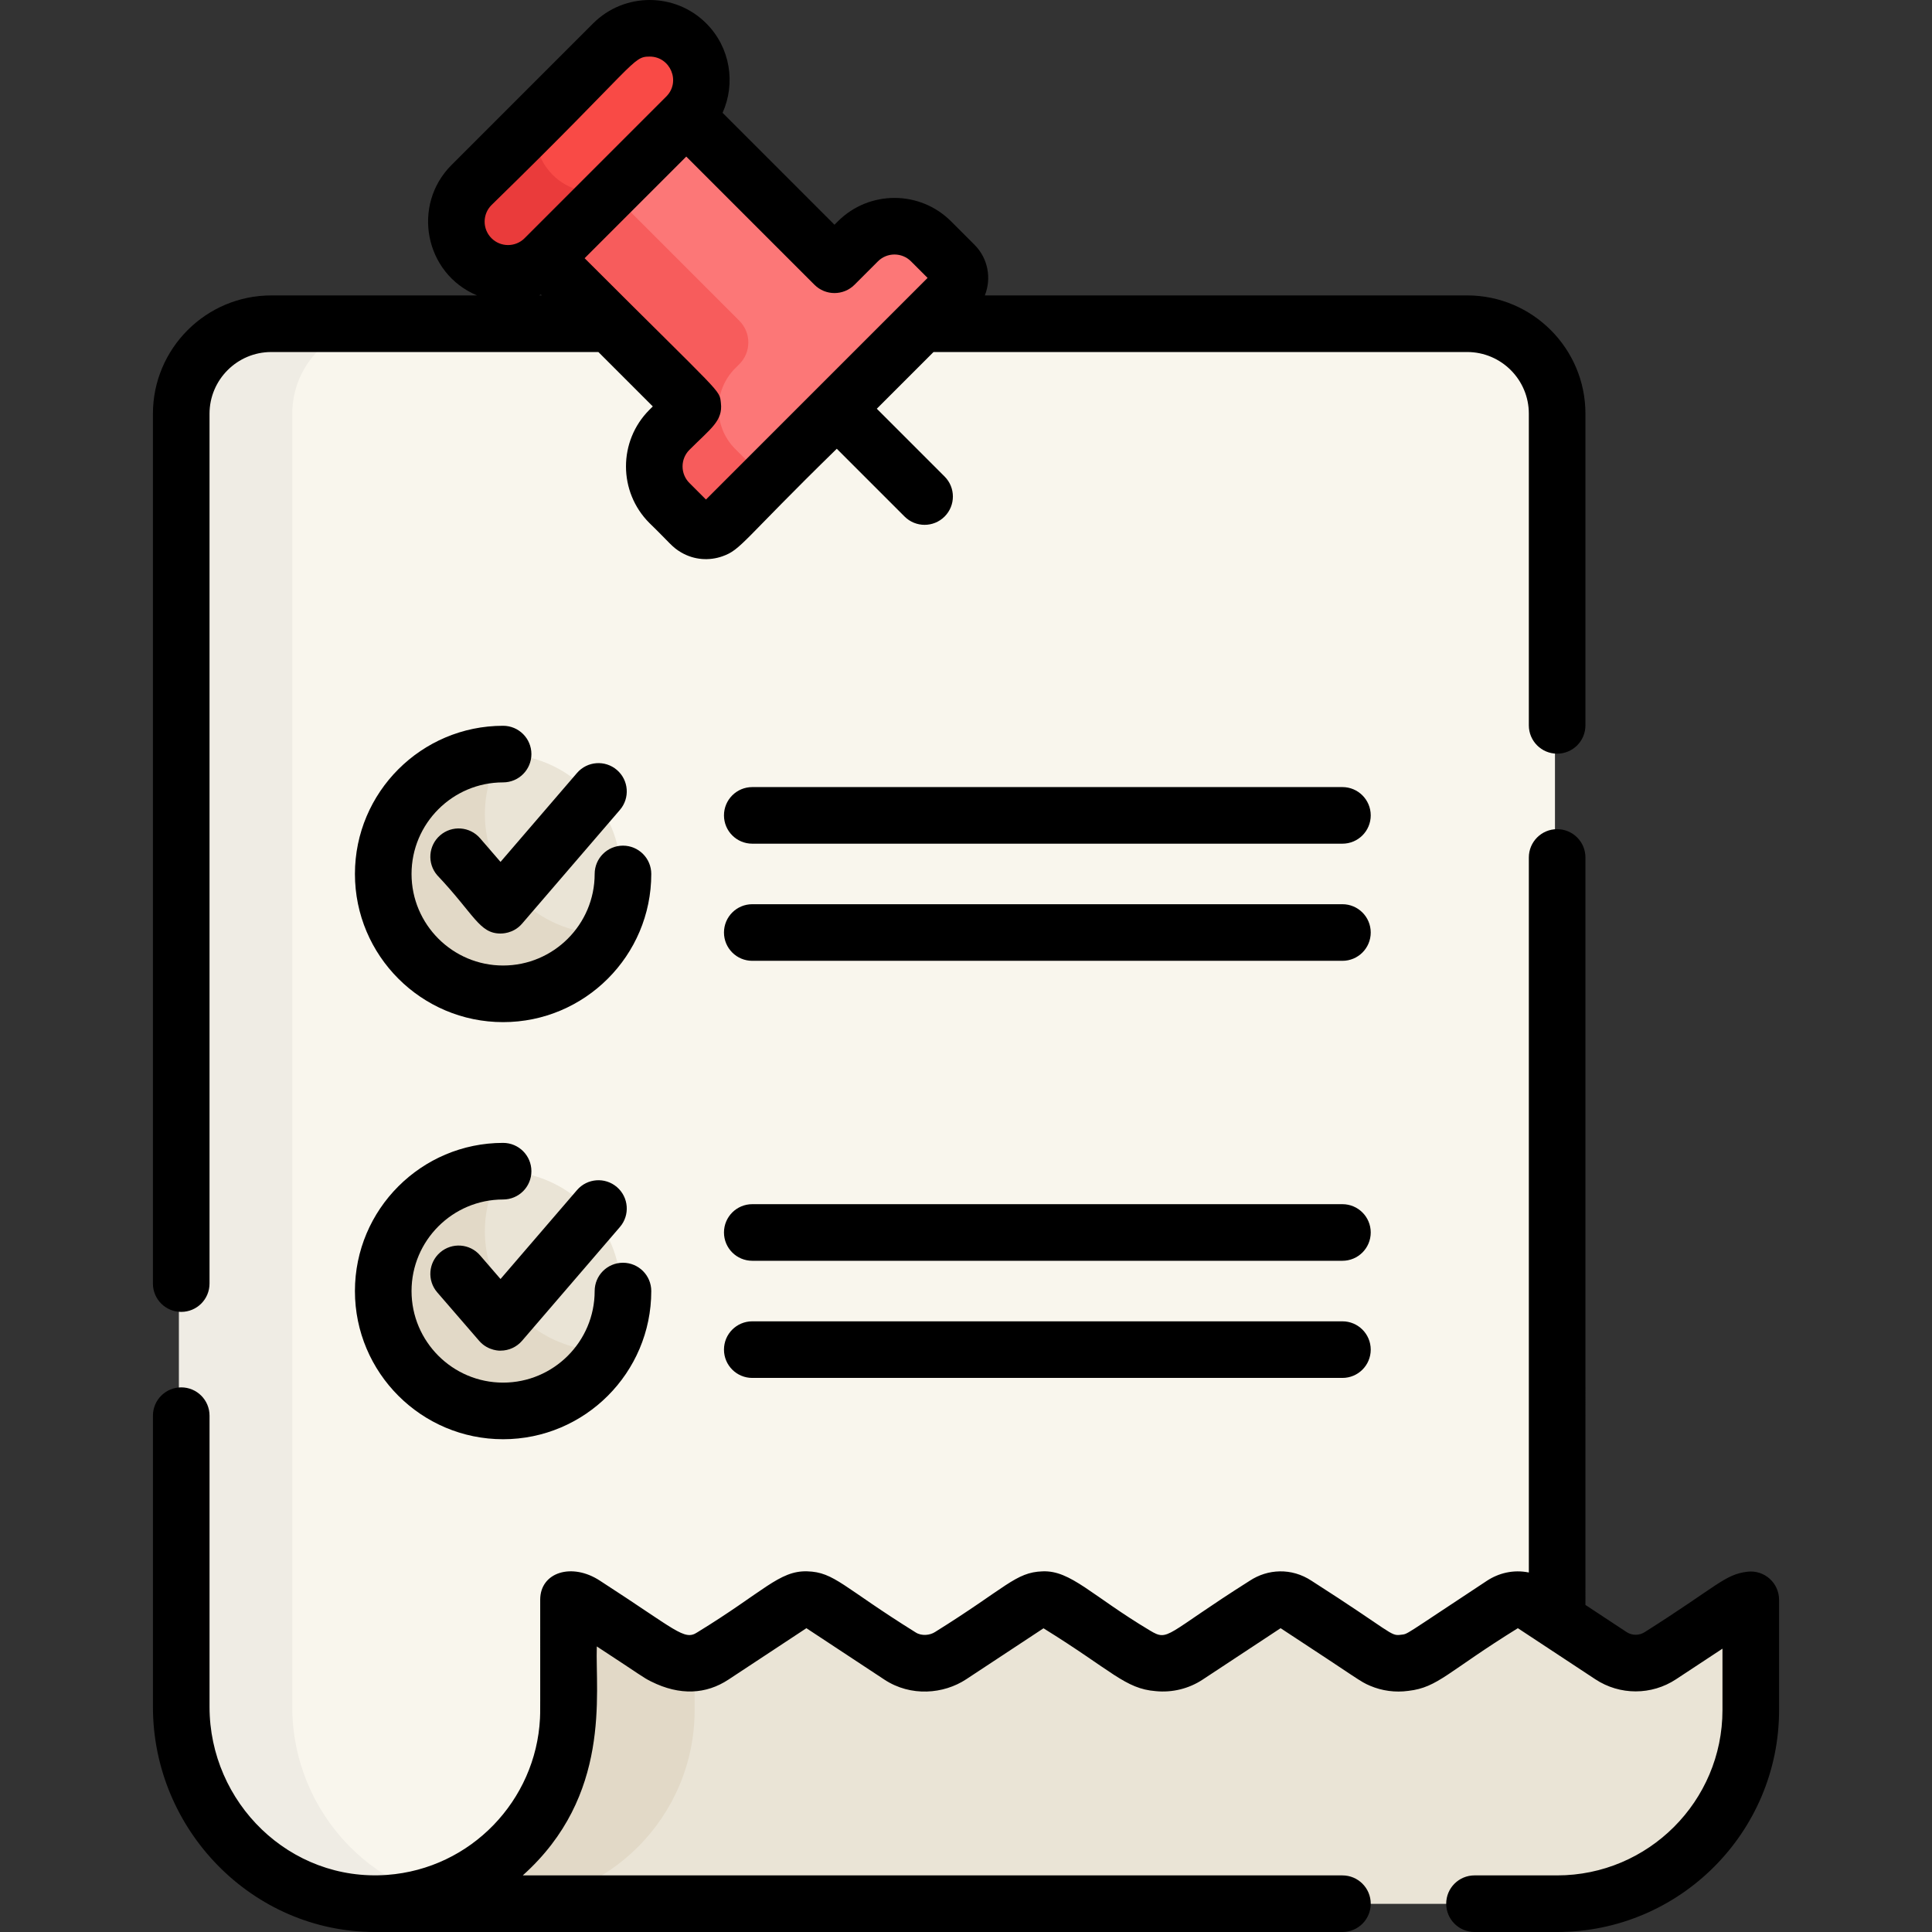 <?xml version="1.0" encoding="iso-8859-1"?>
<!-- Generator: Adobe Illustrator 19.0.0, SVG Export Plug-In . SVG Version: 6.00 Build 0)  -->
<svg version="1.1" id="Capa_1" xmlns="http://www.w3.org/2000/svg" xmlns:xlink="http://www.w3.org/1999/xlink" x="0px" y="0px"
	 viewBox="0 0 512.001 512.001" style="enable-background:new 0 0 512.001 512.001;" xml:space="preserve">
<rect x="0" y="0" width="512.001" height="512.001" fill="#333333" stroke="none"/>
<path style="fill:#F9F6ED;" d="M388.252,85.792c-65.749,0-250.244,0-316.936,0c-13.18,0-23.864,10.685-23.864,23.864v342.685
	c0,28.294,22.626,52.243,51.502,52.144v0.012h313.131c0-136.576,0-252.846,0-394.87C412.084,96.462,401.413,85.792,388.252,85.792z"
	/>
<path style="fill:#EFECE4;" d="M77.453,452.34V109.655c0-13.18,10.685-23.864,23.864-23.864c-11.528,0-21.682,0-30.001,0
	c-13.18,0-23.864,10.685-23.864,23.864V452.34c0,28.294,22.626,52.243,51.502,52.144v0.012h30.001v-0.012
	C100.08,504.582,77.453,480.634,77.453,452.34z"/>
<path style="fill:#FC7777;" d="M252.377,70.173l-6.215-6.215c-5.33-5.33-14.053-5.33-19.383,0l-6.207,6.207l-40.278-40.278
	l-37.542,37.542l40.278,40.278l0,0l-6.207,6.207c-5.33,5.33-5.33,14.052,0,19.382l5.778,5.778c2.162,2.161,5.666,2.161,7.827,0
	l5.777-5.777c23.528-23.528,22.426-22.426,56.172-56.172C254.297,75.206,254.297,72.093,252.377,70.173z"/>
<path style="fill:#F75C5C;" d="M201.206,125.348l-6.372-6.372c-5.878-5.878-5.878-15.497,0-21.375l1.107-1.107
	c3.169-3.169,3.169-8.307,0-11.478l-35.387-35.387l-17.801,17.802l40.278,40.278l-6.207,6.207c-5.33,5.33-5.33,14.052,0,19.382
	l5.778,5.778c2.161,2.161,5.665,2.161,7.827,0l5.777-5.777c2.511-2.511,4.728-4.728,6.75-6.75
	C202.326,126.254,201.727,125.868,201.206,125.348z"/>
<path style="fill:#F94A46;" d="M181.295,30.887l-37.542,37.542c-5.33,5.33-14.053,5.33-19.383,0l0,0
	c-5.33-5.33-5.33-14.053,0-19.383l37.542-37.542c5.33-5.33,14.053-5.33,19.383,0l0,0C186.625,16.834,186.625,25.557,181.295,30.887z
	"/>
<path style="fill:#EA3B3B;" d="M146.461,46.338c-4.134-4.134-5.477-10.034-4.054-15.328L124.37,49.047
	c-5.33,5.33-5.33,14.053,0,19.383c5.33,5.33,14.053,5.33,19.383,0l18.037-18.037C156.495,51.815,150.595,50.472,146.461,46.338z"/>
<path style="fill:#EAE4D6;" d="M439.467,438.76c-3.984,2.627-9.151,2.627-13.136,0c-20.656-13.162-20.747-14.737-24.653-14.846
	c-1.418,0.039-2.829,0.454-4.065,1.268c-20.012,12.718-20.926,14.941-25.887,15.472c-2.784,0.408-5.684-0.192-8.129-1.805
	l-20.73-13.668c-2.492-1.643-5.574-1.684-8.129,0c-19.392,11.905-21.405,16.24-28.353,15.517c-2.6-0.184-4.587-1.14-6.767-2.576
	c-19.682-12.528-19.787-14.08-23.651-14.206c-3.881,0.128-3.937,1.661-24.614,14.842c-3.65,2.407-9.11,2.935-13.426,0.09
	c-20.785-13.246-20.884-14.829-24.795-14.936c-1.418,0.039-2.829,0.454-4.064,1.268l-20.723,13.667
	c-4.466,2.945-9.73,2.35-14.398-0.725c-19.38-12.33-20.159-14.369-23.861-14.194v29.253c0,28.34-22.974,51.315-51.316,51.315
	h313.317c28.34,0,51.316-22.975,51.316-51.315v-29.217C460.175,424.359,460.532,425.201,439.467,438.76z"/>
<path style="fill:#E2D9C7;" d="M184.085,453.185V440.58c-3.356,0.619-6.893-0.315-10.141-2.455
	c-19.38-12.33-20.159-14.369-23.861-14.194v29.253c0,28.341-22.974,51.315-51.316,51.315h34.002
	C161.11,504.5,184.085,481.525,184.085,453.185z"/>
<circle style="fill:#EAE4D6;" cx="132.757" cy="231.602" r="31.766"/>
<path style="fill:#E2D9C7;" d="M132.752,231.607c-5.878-10.18-5.471-22.259,0.002-31.762c-5.399-0.005-10.873,1.358-15.885,4.252
	c-15.194,8.771-20.399,28.199-11.628,43.393c8.771,15.194,28.199,20.399,43.393,11.627c5.012-2.894,8.929-6.952,11.625-11.631
	C149.293,247.475,138.63,241.787,132.752,231.607z"/>
<circle style="fill:#EAE4D6;" cx="132.757" cy="342.147" r="31.766"/>
<path style="fill:#E2D9C7;" d="M132.752,342.143c-5.878-10.18-5.471-22.259,0.002-31.762c-5.399-0.005-10.873,1.358-15.885,4.252
	c-15.194,8.771-20.399,28.199-11.628,43.393c8.771,15.194,28.199,20.399,43.393,11.627c5.012-2.894,8.929-6.952,11.625-11.631
	C149.293,358.011,138.63,352.325,132.752,342.143z"/>
<path d="M165.093,224.106c-4.143,0-7.5,3.357-7.5,7.5c0,13.381-10.886,24.266-24.266,24.266c-13.38,0-24.265-10.886-24.265-24.266
	s10.886-24.266,24.265-24.266c4.143,0,7.5-3.357,7.5-7.5s-3.357-7.5-7.5-7.5c-21.651,0-39.266,17.615-39.266,39.267
	c0,21.651,17.614,39.267,39.266,39.267s39.267-17.615,39.267-39.267C172.593,227.464,169.236,224.106,165.093,224.106z"/>
<path d="M127.22,222.141c-2.712-3.135-7.448-3.477-10.58-0.767c-3.133,2.71-3.476,7.446-0.767,10.58
	c9.844,10.407,11.136,15.442,16.786,15.442c0.101-0.023,3.309,0.155,5.687-2.609l25.941-30.16c2.7-3.141,2.345-7.876-0.796-10.578
	c-3.14-2.699-7.875-2.346-10.578,0.796l-20.271,23.567L127.22,222.141z"/>
<path d="M133.326,302.877c-21.651,0-39.266,17.614-39.266,39.266c0,21.651,17.614,39.267,39.266,39.267s39.267-17.615,39.267-39.267
	c0-4.143-3.357-7.5-7.5-7.5s-7.5,3.357-7.5,7.5c0,13.381-10.886,24.266-24.266,24.266c-13.38,0-24.265-10.886-24.265-24.266
	c0-13.38,10.886-24.265,24.265-24.265c4.143,0,7.5-3.357,7.5-7.5C140.827,306.235,137.469,302.877,133.326,302.877z"/>
<path d="M127.22,332.678c-2.709-3.133-7.445-3.476-10.58-0.767c-3.133,2.71-3.476,7.446-0.767,10.58l11.113,12.85
	c2.413,2.79,5.783,2.616,5.683,2.594c2.182-0.003,4.254-0.955,5.677-2.609l25.941-30.16c2.7-3.141,2.345-7.876-0.796-10.578
	c-3.14-2.7-7.875-2.346-10.578,0.796l-20.271,23.567L127.22,332.678z"/>
<path d="M355.757,239.627H199.361c-4.143,0-7.5,3.357-7.5,7.5c0,4.143,3.357,7.5,7.5,7.5h156.398c4.143,0,7.5-3.357,7.5-7.5
	C363.258,242.985,359.9,239.627,355.757,239.627z"/>
<path d="M355.757,208.585H199.361c-4.143,0-7.5,3.357-7.5,7.5s3.357,7.5,7.5,7.5h156.398c4.143,0,7.5-3.357,7.5-7.5
	C363.258,211.943,359.9,208.585,355.757,208.585z"/>
<path d="M355.757,350.165H199.361c-4.143,0-7.5,3.357-7.5,7.5c0,4.143,3.357,7.5,7.5,7.5h156.398c4.143,0,7.5-3.357,7.5-7.5
	C363.258,353.523,359.9,350.165,355.757,350.165z"/>
<path d="M355.757,319.121H199.361c-4.143,0-7.5,3.357-7.5,7.5c0,4.143,3.357,7.5,7.5,7.5h156.398c4.143,0,7.5-3.357,7.5-7.5
	C363.259,322.478,359.9,319.121,355.757,319.121z"/>
<path d="M463.067,416.521c-6.042,0.737-7.891,3.794-27.153,15.978c-1.482,0.977-3.397,0.977-4.878,0l-10.876-7.171V227.237
	c0-4.142-3.357-7.5-7.5-7.5c-4.143,0-7.5,3.358-7.5,7.5v189.494c-4.113-0.849-8.04,0.176-11.102,2.19
	c-22.968,15.131-20.744,14.015-22.846,14.313c-2.768,0.413-2.34-0.691-23.645-14.314c-5.298-3.492-11.603-3.155-16.386,0.003
	c-22.511,14.231-21.397,16.204-26.427,13.186c-15.463-9.243-21-15.997-28.466-15.686c-7.188,0.24-9.586,4.302-28.489,16.075
	c-1.301,0.857-3.556,1.155-5.171,0.091c-19.205-11.952-21.485-15.971-28.717-16.171c-7.432-0.212-11.581,5.443-29.124,16.171
	c-3.469,2.292-5.479-0.566-25.763-13.666c-7.452-4.914-15.866-2.275-15.866,5.008c-0.02,31.073,0.044,29.504-0.057,31.492
	c-1.098,21.657-18.228,39.798-40.511,41.444c-25.793,1.892-47.062-19.141-47.062-44.526v-77.174c0-4.143-3.357-7.5-7.5-7.5
	c-4.142,0-7.5,3.357-7.5,7.5v77.174c0,32.586,26.351,59.66,58.816,59.66h256.416c4.143,0,7.5-3.357,7.5-7.5
	c0-4.143-3.357-7.5-7.5-7.5H138.539c23.591-21.127,19.199-48.145,19.619-60.679c12.21,7.976,12.122,8.157,14.414,9.301
	c7.604,3.8,14.569,3.384,20.474-0.51l20.66-13.625l20.665,13.626c7.009,4.621,15.719,3.84,21.684-0.09l20.486-13.509
	c18.19,11.266,21.614,16.029,29.764,16.658c4.366,0.429,8.771-0.659,12.413-3.062l20.659-13.624
	c21.222,13.875,20.928,14.079,23.722,15.266c3.148,1.339,6.648,1.829,10.145,1.344c7.879-0.903,10.415-5.108,29.007-16.609
	l20.527,13.535c6.496,4.283,14.895,4.283,21.393,0l12.304-8.112v16.274c0,24.16-19.655,43.815-43.815,43.815h-21.9
	c-4.143,0-7.5,3.357-7.5,7.5c0,4.143,3.357,7.5,7.5,7.5h21.9c32.432,0,58.816-26.385,58.816-58.816v-29.217
	C471.475,419.478,467.555,415.983,463.067,416.521z"/>
<path d="M48.026,347.664c4.143,0,7.5-3.357,7.5-7.5V109.655c0-9.022,7.341-16.364,16.364-16.364h86.691l14.417,14.416l-0.904,0.903
	c-8.268,8.269-8.268,21.722,0,29.99c5.435,5.267,5.953,6.354,8.413,7.794c3.497,2.044,7.473,2.252,10.922,1.04
	c5-1.757,5.25-4.013,30.33-28.508l17.964,17.965c1.465,1.465,3.384,2.197,5.304,2.197c1.919,0,3.839-0.732,5.303-2.196
	c2.93-2.929,2.93-7.678,0.001-10.607l-17.965-17.966l15.028-15.028h141.432c9.006,0,16.333,7.326,16.333,16.333v82.61
	c0,4.143,3.357,7.5,7.5,7.5c4.143,0,7.5-3.357,7.5-7.5v-82.61c0-17.277-14.057-31.334-31.334-31.334H260.992
	c1.798-4.478,0.887-9.798-2.735-13.422l-6.215-6.215c-8.271-8.268-21.722-8.267-29.99,0l-0.903,0.904L191.49,29.899
	c3.505-7.803,2.081-17.3-4.318-23.699c-8.268-8.267-21.721-8.265-29.989,0l-37.542,37.543c-10.567,10.57-7.167,28.713,6.786,34.548
	H71.891c-17.295,0-31.365,14.07-31.365,31.365v230.509C40.526,344.307,43.884,347.664,48.026,347.664z M142.844,78.29
	c0.17-0.071,0.332-0.16,0.5-0.236l0.236,0.236H142.844z M215.843,75.469c2.929,2.927,7.678,2.928,10.608,0l6.207-6.207
	c2.417-2.419,6.355-2.421,8.774,0l4.388,4.388c-2.285,2.285-58.08,58.079-58.732,58.731l-4.387-4.387
	c-2.42-2.419-2.42-6.355,0-8.774c5.619-5.635,8.892-7.663,8.348-12.379c-0.433-3.726,0.966-1.334-36.117-38.41l26.936-26.936
	L215.843,75.469z M130.248,54.351c38.781-37.836,37.258-39.357,41.93-39.357c5.483,0,8.306,6.671,4.387,10.59l-37.542,37.543
	c-2.419,2.421-6.357,2.419-8.774,0C127.828,60.706,127.828,56.77,130.248,54.351z"/>
<g>
</g>
<g>
</g>
<g>
</g>
<g>
</g>
<g>
</g>
<g>
</g>
<g>
</g>
<g>
</g>
<g>
</g>
<g>
</g>
<g>
</g>
<g>
</g>
<g>
</g>
<g>
</g>
<g>
</g>
</svg>
